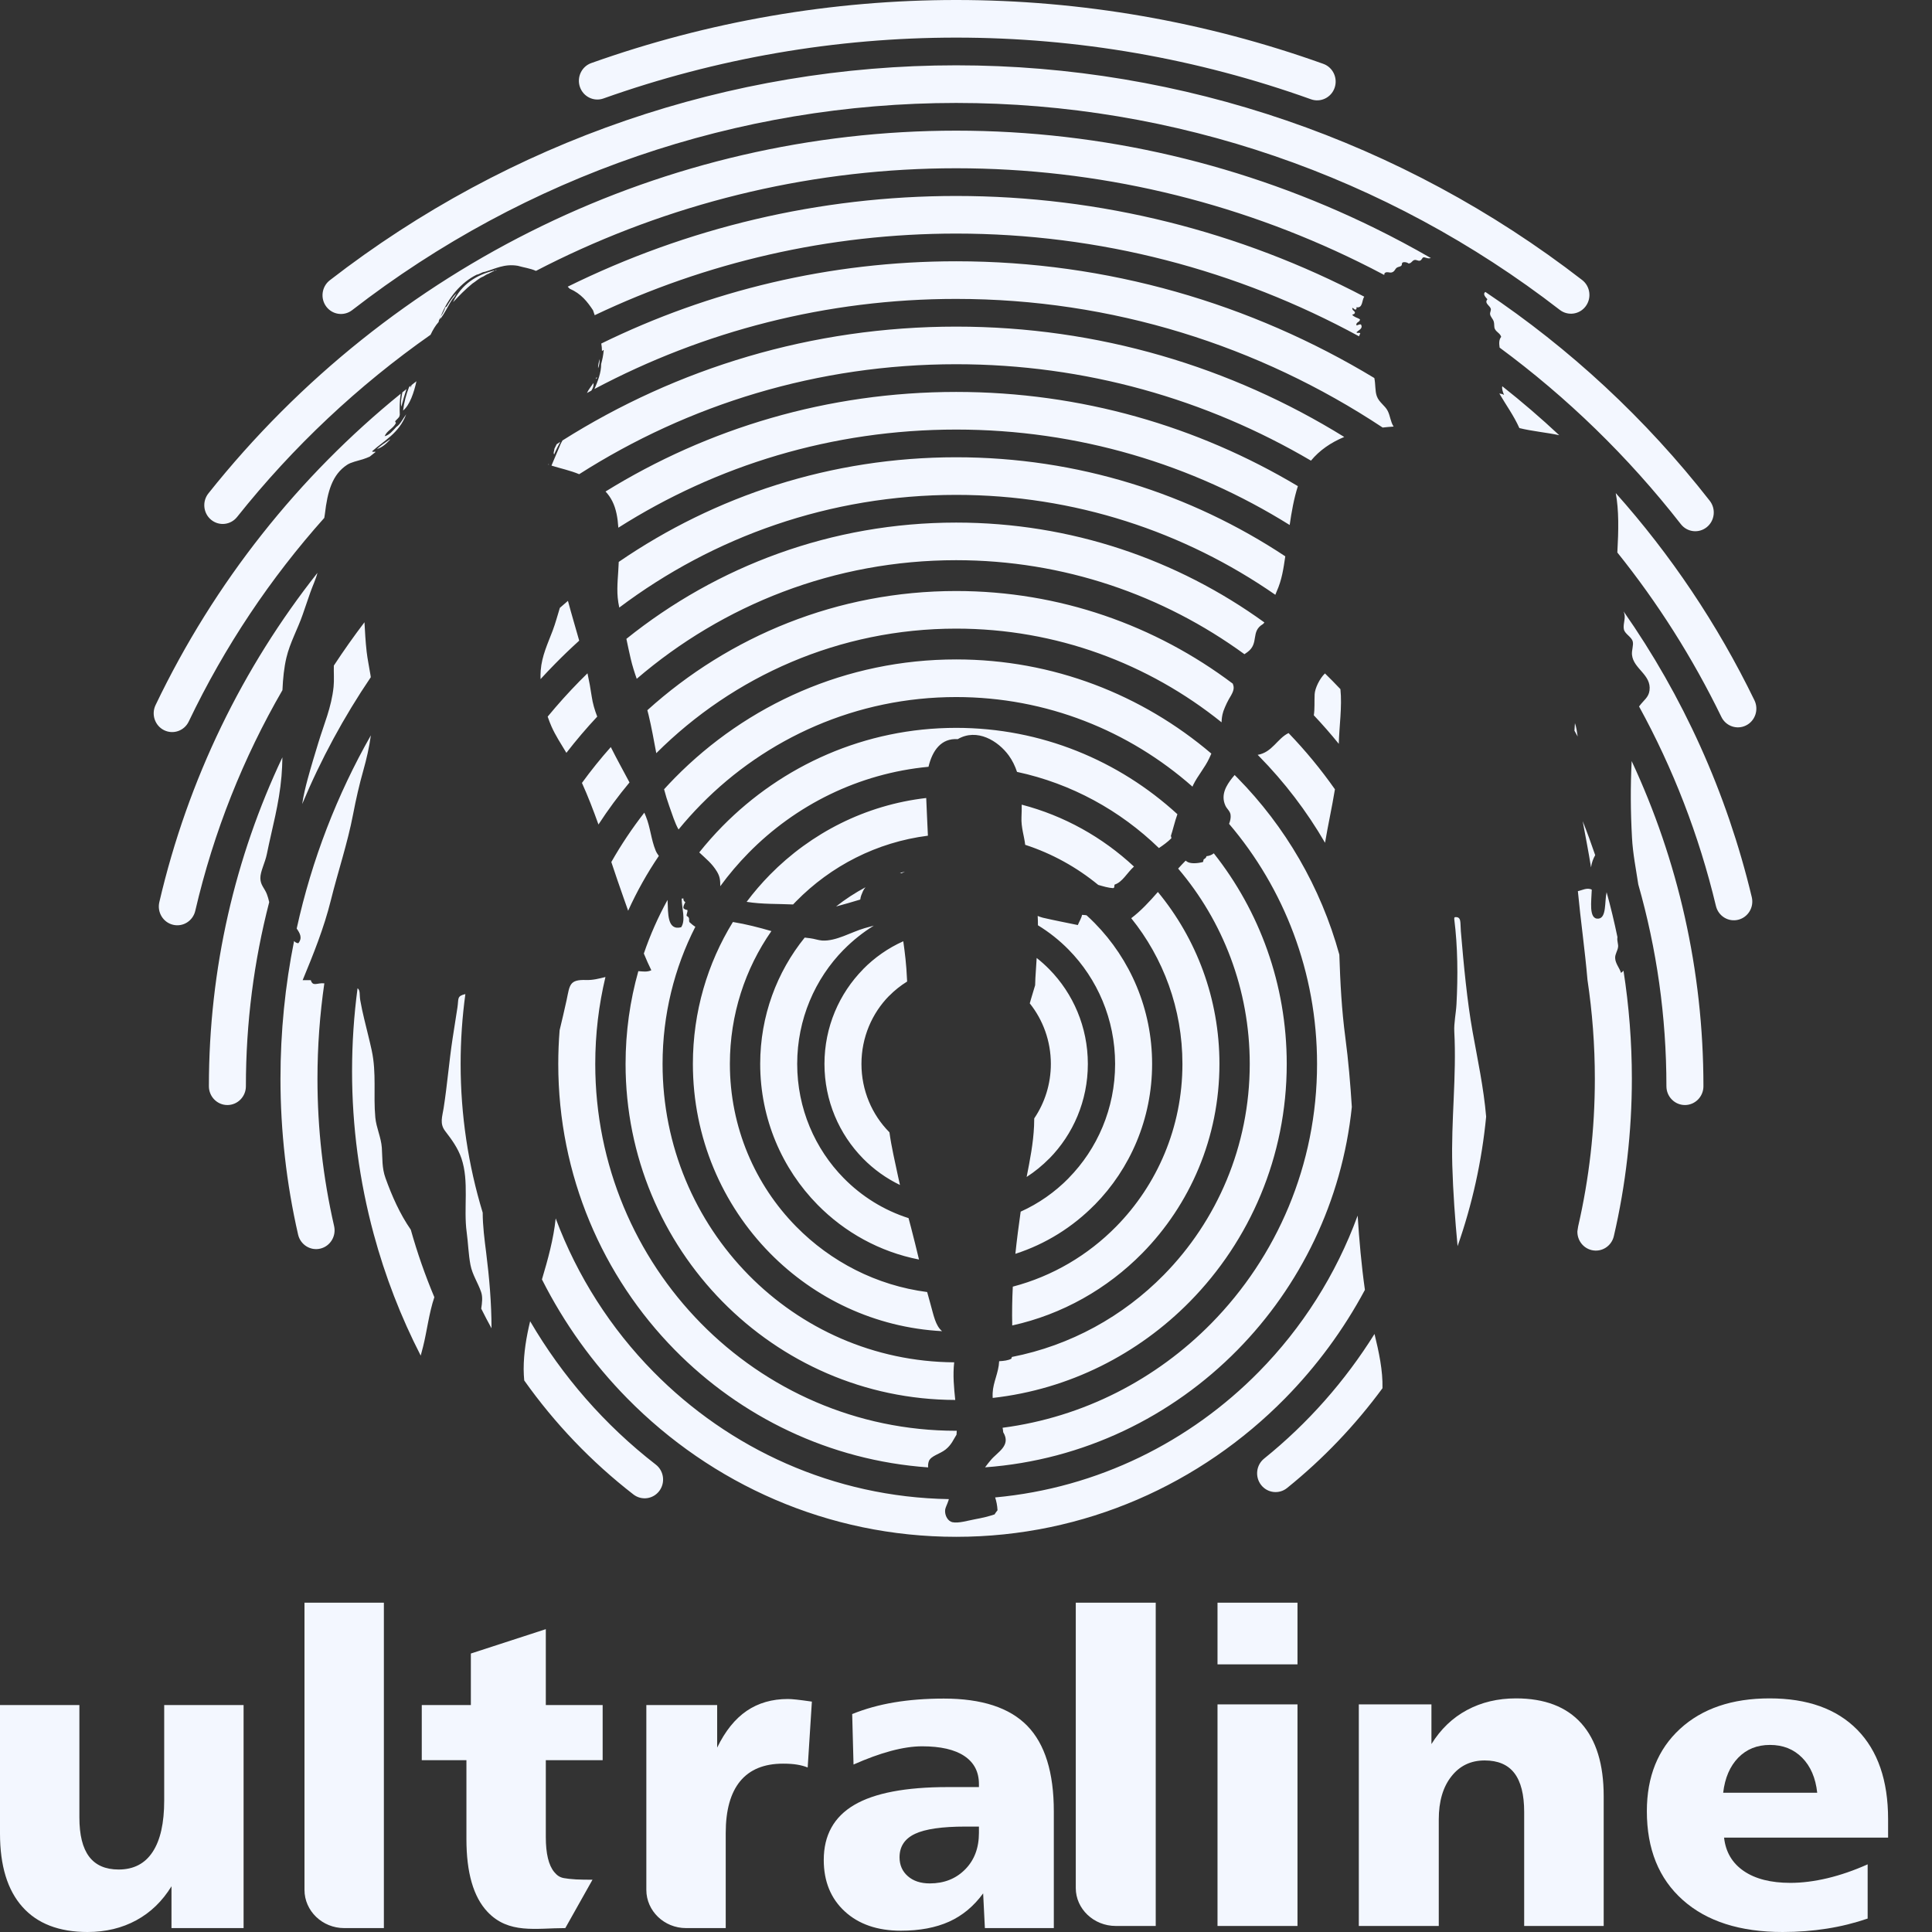 <svg width="88" height="88" viewBox="0 0 88 88" fill="none" xmlns="http://www.w3.org/2000/svg">
<rect x="0" y="0" width="88" height="88" fill="#333333" stroke="none"/>
<path d="M47.219 43.634C47.421 43.793 47.613 43.965 47.793 44.148C48.878 45.251 49.55 46.776 49.55 48.46C49.55 50.143 48.878 51.669 47.793 52.772L47.792 52.77C47.48 53.086 47.135 53.368 46.762 53.609C46.914 52.834 47.065 52.073 47.1 51.284C47.106 51.169 47.108 51.055 47.108 50.941C47.585 50.236 47.865 49.381 47.865 48.46C47.865 47.415 47.505 46.455 46.905 45.702L46.953 45.531C47.017 45.309 47.084 45.09 47.149 44.876C47.15 44.776 47.154 44.666 47.161 44.543C47.174 44.287 47.197 43.973 47.219 43.634ZM40.992 53.974C40.365 53.672 39.798 53.264 39.313 52.772L39.312 52.77L39.31 52.768C38.224 51.663 37.553 50.139 37.553 48.46C37.553 46.779 38.225 45.255 39.312 44.15L39.31 44.148C39.834 43.615 40.455 43.181 41.143 42.873C41.22 43.418 41.283 43.932 41.311 44.572L41.318 44.708C41.02 44.892 40.746 45.111 40.502 45.359H40.498C39.72 46.15 39.238 47.247 39.238 48.46C39.238 49.673 39.72 50.77 40.498 51.56L40.502 51.564L40.513 51.575C40.605 52.254 40.768 52.925 40.904 53.578C40.932 53.711 40.961 53.842 40.992 53.974ZM24.974 21.161C24.978 21.152 24.983 21.142 24.987 21.133C24.997 21.134 24.996 21.141 24.995 21.148C24.997 21.154 24.996 21.162 24.997 21.169C24.989 21.167 24.982 21.164 24.974 21.161ZM27.146 17.29C27.143 17.284 27.152 17.299 27.146 17.29V17.29ZM27.303 16.351C27.32 16.485 27.301 16.616 27.244 16.773C27.231 16.633 27.282 16.495 27.303 16.351ZM27.177 17.18C27.201 17.197 27.182 17.259 27.145 17.254C27.148 17.217 27.166 17.205 27.177 17.18ZM22.624 12.302C22.598 12.314 22.573 12.331 22.535 12.324C22.563 12.312 22.588 12.296 22.624 12.302ZM22.5 12.325C22.539 12.354 22.422 12.368 22.398 12.391C22.361 12.424 22.305 12.422 22.272 12.461C22.172 12.485 22.095 12.551 22.008 12.597C21.822 12.666 21.681 12.815 21.515 12.917C21.205 13.171 20.917 13.462 20.636 13.765C21.024 12.933 21.723 12.517 22.5 12.325ZM17.752 20.018C17.772 20.021 17.772 20.035 17.76 20.033C17.587 20.216 17.404 20.384 17.167 20.453C17.349 20.286 17.554 20.157 17.752 20.018ZM49.491 41.69C49.617 41.804 49.74 41.922 49.86 42.044L49.863 42.047C51.478 43.689 52.477 45.957 52.477 48.46C52.477 50.965 51.478 53.234 49.863 54.876H49.86C48.861 55.891 47.628 56.666 46.249 57.11C46.316 56.461 46.401 55.822 46.49 55.189C47.31 54.82 48.048 54.301 48.673 53.666L48.672 53.664C49.981 52.333 50.792 50.492 50.792 48.46C50.792 46.426 49.982 44.585 48.673 43.254C48.255 42.829 47.786 42.457 47.277 42.146C47.277 41.998 47.273 41.855 47.265 41.719C47.344 41.751 47.422 41.782 47.498 41.8C48.033 41.924 48.544 42.021 49.093 42.135C49.154 41.982 49.264 41.809 49.285 41.671C49.352 41.673 49.421 41.68 49.491 41.69ZM41.859 57.37C40.073 57.021 38.476 56.132 37.24 54.876C35.625 53.234 34.626 50.965 34.626 48.46C34.626 46.276 35.387 44.272 36.653 42.706L36.9 42.736C37.091 42.758 37.271 42.828 37.446 42.84C38.082 42.881 38.775 42.451 39.385 42.276C39.526 42.236 39.664 42.199 39.801 42.162C39.302 42.471 38.842 42.838 38.432 43.255L38.43 43.254C37.121 44.585 36.311 46.426 36.311 48.46C36.311 50.492 37.122 52.333 38.432 53.664C39.247 54.493 40.256 55.125 41.383 55.484L41.496 55.91C41.623 56.394 41.741 56.881 41.859 57.37ZM38.082 41.289C38.501 40.958 38.95 40.665 39.424 40.413C39.377 40.466 39.337 40.523 39.307 40.591C39.253 40.716 39.197 40.837 39.184 40.973C38.821 41.083 38.454 41.19 38.082 41.289ZM40.99 39.766L41.221 39.699L41.062 39.778L40.99 39.766ZM46.537 36.651C48.474 37.156 50.222 38.139 51.651 39.471C51.333 39.758 51.124 40.181 50.773 40.29C50.736 40.37 50.787 40.434 50.697 40.454C50.486 40.442 50.253 40.372 50.023 40.306C49.045 39.503 47.921 38.878 46.696 38.48C46.654 38.088 46.506 37.693 46.527 37.221C46.535 37.029 46.54 36.838 46.537 36.651ZM52.74 40.628C54.49 42.746 55.544 45.478 55.544 48.46C55.544 51.825 54.2 54.874 52.031 57.08C50.435 58.701 48.392 59.869 46.106 60.373C46.092 59.768 46.103 59.18 46.132 58.605C47.942 58.131 49.558 57.17 50.839 55.868C52.704 53.973 53.858 51.353 53.858 48.46C53.858 45.941 52.983 43.63 51.526 41.823C51.957 41.498 52.352 41.074 52.74 40.628ZM42.91 60.633C39.854 60.469 37.101 59.142 35.072 57.08C32.902 54.874 31.56 51.825 31.56 48.46C31.56 46.086 32.228 43.87 33.383 41.996C33.98 42.093 34.561 42.243 35.136 42.41C33.945 44.119 33.245 46.206 33.245 48.46C33.245 51.353 34.399 53.973 36.264 55.868C37.835 57.465 39.913 58.549 42.231 58.851C42.28 59.036 42.331 59.221 42.384 59.406C42.526 59.905 42.606 60.38 42.91 60.633ZM34.008 41.078C34.335 40.641 34.691 40.228 35.072 39.84C36.94 37.942 39.422 36.667 42.188 36.348C42.204 36.827 42.241 37.469 42.265 38.065C39.933 38.36 37.843 39.446 36.264 41.052L36.124 41.197C35.426 41.164 34.723 41.192 34.008 41.078ZM43.552 33.153C47.426 33.153 50.961 34.642 53.629 37.086C53.513 37.405 53.411 37.849 53.333 38.071C53.341 38.106 53.349 38.142 53.357 38.178C53.182 38.355 52.98 38.499 52.787 38.628C51.023 36.916 48.8 35.689 46.324 35.159C46.235 34.891 46.114 34.642 45.954 34.419C45.464 33.742 44.502 33.155 43.623 33.667C42.872 33.616 42.469 34.183 42.292 34.926C39.102 35.229 36.237 36.671 34.096 38.848C33.631 39.321 33.2 39.828 32.807 40.366C32.809 40.096 32.794 39.929 32.656 39.7C32.428 39.323 32.157 39.118 31.85 38.826C32.181 38.411 32.533 38.014 32.904 37.636C35.629 34.867 39.393 33.153 43.552 33.153ZM55.287 38.868C57.365 41.493 58.609 44.829 58.609 48.46C58.609 52.687 56.923 56.513 54.199 59.283C51.843 61.678 48.709 63.283 45.216 63.674C45.212 63.603 45.21 63.529 45.214 63.449C45.235 62.953 45.487 62.532 45.51 62.001C45.72 61.99 45.919 61.966 46.064 61.889L46.09 61.808C48.765 61.285 51.157 59.953 53.008 58.072C55.427 55.612 56.924 52.214 56.924 48.46C56.924 45.058 55.694 41.947 53.663 39.563C53.776 39.439 53.889 39.317 54.005 39.201C54.041 39.232 54.08 39.258 54.123 39.276C54.279 39.342 54.551 39.328 54.797 39.262L54.825 39.143C54.897 39.102 54.949 39.061 54.951 39C55.091 38.984 55.2 38.938 55.287 38.868ZM43.51 63.766C39.369 63.755 35.62 62.044 32.904 59.283C30.18 56.513 28.494 52.687 28.494 48.46C28.494 46.994 28.697 45.577 29.075 44.235C29.275 44.247 29.474 44.285 29.667 44.194C29.548 43.953 29.435 43.697 29.326 43.432C29.616 42.582 29.978 41.766 30.405 40.992L30.408 41.03C30.435 41.589 30.382 42.401 31.026 42.235C31.247 41.91 31.047 41.344 31.05 40.929C31.078 40.928 31.105 40.927 31.131 40.924C31.119 40.984 31.139 41.042 31.216 41.095C31.167 41.188 31.111 41.281 31.132 41.368C31.194 41.433 31.251 41.437 31.309 41.448C31.334 41.535 31.261 41.63 31.276 41.718C31.449 41.801 31.357 41.906 31.402 42.001C31.493 42.085 31.583 42.16 31.672 42.213C30.719 44.083 30.179 46.208 30.179 48.46C30.179 52.214 31.677 55.612 34.096 58.072C36.496 60.512 39.805 62.028 43.462 62.052C43.395 62.651 43.453 63.207 43.51 63.766ZM43.552 30.036C47.974 30.036 52.029 31.648 55.175 34.325L55.083 34.531C54.88 34.968 54.554 35.332 54.351 35.749C54.338 35.776 54.327 35.803 54.316 35.831C51.432 33.288 47.669 31.75 43.552 31.75C39.012 31.75 34.902 33.62 31.928 36.644C31.571 37.007 31.23 37.387 30.907 37.782C30.738 37.489 30.615 37.081 30.482 36.711C30.394 36.468 30.317 36.213 30.248 35.95C30.408 35.775 30.57 35.602 30.736 35.433C34.016 32.099 38.547 30.036 43.552 30.036ZM56.236 35.301L56.367 35.433C58.534 37.636 60.155 40.395 61.005 43.482C61.046 44.755 61.111 45.995 61.279 47.261C61.418 48.31 61.507 49.364 61.574 50.42C61.127 54.724 59.22 58.587 56.367 61.487C53.378 64.526 49.348 66.508 44.868 66.835C44.953 66.713 45.071 66.577 45.122 66.514C45.416 66.146 46.074 65.851 45.695 65.236C45.689 65.163 45.68 65.096 45.666 65.033C49.36 64.55 52.67 62.822 55.175 60.276C58.15 57.252 59.99 53.074 59.99 48.46C59.99 44.279 58.479 40.456 55.983 37.526C56.038 37.384 56.071 37.243 56.05 37.104C56.024 36.939 55.883 36.844 55.816 36.697C55.584 36.191 55.877 35.755 56.116 35.445C56.153 35.396 56.194 35.348 56.236 35.301ZM42.275 66.838C37.779 66.52 33.735 64.535 30.736 61.487C27.457 58.154 25.428 53.547 25.428 48.46C25.428 47.943 25.449 47.431 25.49 46.925C25.599 46.468 25.709 46.012 25.808 45.552C25.952 44.873 25.927 44.611 26.693 44.638C27.011 44.649 27.292 44.572 27.577 44.502C27.274 45.771 27.113 47.096 27.113 48.46C27.113 53.074 28.954 57.252 31.928 60.276C34.902 63.299 39.012 65.17 43.552 65.17H43.579L43.568 65.348C43.431 65.56 43.343 65.807 43.068 66.025C42.814 66.227 42.403 66.311 42.31 66.551C42.277 66.637 42.266 66.739 42.275 66.838ZM27.845 39.264C28.292 38.476 28.795 37.725 29.348 37.016L29.42 37.189C29.624 37.686 29.654 38.232 29.865 38.745C29.9 38.831 29.953 38.909 30.009 38.986C29.476 39.772 29.008 40.606 28.611 41.482L28.407 40.905C28.213 40.364 28.029 39.813 27.845 39.264ZM43.552 26.92C48.271 26.92 52.63 28.489 56.152 31.14C56.205 31.283 56.228 31.404 56.073 31.676C55.932 31.902 55.816 32.142 55.724 32.393C55.658 32.596 55.646 32.753 55.641 32.901C52.318 30.229 48.118 28.633 43.552 28.633C38.233 28.633 33.411 30.798 29.893 34.306C29.781 33.71 29.675 33.116 29.543 32.569C29.525 32.495 29.506 32.422 29.486 32.349C33.228 28.971 38.154 26.92 43.552 26.92ZM58.692 33.39C59.459 34.186 60.165 35.042 60.804 35.951C60.672 36.768 60.49 37.569 60.354 38.387C59.516 36.944 58.502 35.618 57.343 34.44L57.285 34.382C57.946 34.274 58.183 33.632 58.692 33.39ZM62.17 58.752C61.194 60.574 59.966 62.236 58.535 63.691C54.701 67.589 49.403 70 43.552 70C37.701 70 32.402 67.589 28.568 63.691C27.013 62.111 25.698 60.285 24.685 58.276C24.957 57.361 25.213 56.441 25.311 55.496C26.298 58.142 27.828 60.516 29.76 62.48C33.216 65.993 37.965 68.194 43.219 68.283L43.198 68.356C43.147 68.517 43.062 68.662 43.05 68.77C43.022 69.025 43.177 69.293 43.383 69.335C43.666 69.391 44.065 69.264 44.4 69.202C44.742 69.141 45.06 69.062 45.306 68.977C45.338 68.903 45.395 68.854 45.436 68.789C45.423 68.566 45.384 68.376 45.327 68.206C50.004 67.777 54.206 65.669 57.343 62.48C59.306 60.485 60.852 58.065 61.839 55.369C61.912 56.499 62.011 57.628 62.17 58.752ZM26.507 35.661C26.919 35.094 27.357 34.55 27.821 34.028C28.094 34.575 28.39 35.105 28.673 35.639C28.166 36.247 27.693 36.887 27.259 37.555C27.026 36.903 26.781 36.266 26.507 35.661ZM29.873 66.712C30.241 66.998 30.312 67.535 30.031 67.91C29.749 68.285 29.221 68.357 28.852 68.071C26.929 66.581 25.259 64.827 23.878 62.878C23.863 62.705 23.852 62.532 23.852 62.358C23.853 61.62 23.974 60.897 24.147 60.181C25.607 62.679 27.539 64.904 29.873 66.712ZM22.388 60.502C22.225 60.207 22.069 59.909 21.919 59.607C21.958 59.343 21.993 59.08 21.915 58.852C21.77 58.426 21.515 58.064 21.429 57.614C21.335 57.124 21.325 56.621 21.257 56.127C21.107 55.032 21.375 53.813 21.018 52.763C20.859 52.295 20.576 51.906 20.279 51.521C20.015 51.179 20.146 50.866 20.207 50.471C20.371 49.424 20.454 48.365 20.613 47.316C20.684 46.841 20.761 46.368 20.835 45.894C20.899 45.489 20.796 45.371 21.197 45.279C21.055 46.319 20.981 47.381 20.981 48.46C20.981 50.785 21.327 53.066 21.986 55.234C21.988 55.847 22.068 56.457 22.145 57.065C22.289 58.204 22.386 59.352 22.388 60.502ZM24.946 32.641C25.408 32.08 25.893 31.541 26.4 31.025C26.519 30.904 26.639 30.785 26.759 30.668C26.834 31.009 26.898 31.358 26.95 31.715C26.998 32.047 27.089 32.344 27.203 32.641C26.71 33.168 26.241 33.719 25.798 34.291L25.789 34.276C25.556 33.89 25.298 33.493 25.122 33.096C25.06 32.957 25.001 32.803 24.946 32.641ZM28.531 29.099C32.662 25.783 37.88 23.803 43.552 23.803C48.784 23.803 53.63 25.487 57.592 28.352C57.566 28.389 57.541 28.417 57.518 28.431C56.954 28.766 57.362 29.298 56.825 29.698C56.779 29.732 56.731 29.765 56.683 29.798C52.983 27.103 48.45 25.516 43.552 25.516C38.008 25.516 32.931 27.548 29.002 30.919C28.898 30.62 28.801 30.319 28.729 30.008C28.659 29.709 28.595 29.405 28.531 29.099ZM60.35 30.674C60.468 30.79 60.587 30.907 60.703 31.025C60.821 31.145 60.938 31.267 61.054 31.389C61.138 32.177 60.997 33.108 60.98 33.881C60.617 33.432 60.237 32.998 59.842 32.58C59.889 32.298 59.864 31.963 59.88 31.624C59.893 31.353 60.107 30.905 60.35 30.674ZM67.692 50.862C67.496 52.888 67.056 54.867 66.391 56.76C66.276 55.538 66.186 54.315 66.15 53.088C66.091 51.035 66.35 49.025 66.241 46.99C66.22 46.6 66.318 46.158 66.341 45.737C66.409 44.464 66.399 43.119 66.241 41.878C66.238 41.829 66.236 41.781 66.275 41.775C66.576 41.751 66.506 42.011 66.54 42.419C66.671 43.96 66.827 45.612 67.074 46.99C67.296 48.227 67.581 49.553 67.692 50.862ZM62.97 63.232C61.732 64.914 60.277 66.445 58.624 67.777C58.261 68.07 57.731 68.009 57.442 67.639C57.154 67.27 57.214 66.731 57.578 66.438C59.579 64.825 61.271 62.899 62.607 60.76C62.808 61.583 62.99 62.425 62.97 63.232ZM19.163 61.746C18.257 59.982 17.54 58.125 17.022 56.209C16.37 53.798 16.036 51.306 16.036 48.799C16.036 47.515 16.121 46.251 16.286 45.014C16.42 45.109 16.365 45.307 16.411 45.571C16.461 45.856 16.523 46.139 16.591 46.421C16.703 46.895 16.828 47.366 16.931 47.843C17.156 48.889 17 49.86 17.095 50.898C17.139 51.37 17.359 51.803 17.392 52.279C17.425 52.764 17.39 53.189 17.558 53.657C17.853 54.478 18.214 55.295 18.711 56.011C19.004 57.055 19.362 58.083 19.784 59.086C19.543 59.795 19.441 60.664 19.272 61.332L19.163 61.746ZM25.5 27.688C25.622 27.581 25.745 27.474 25.869 27.368C26.032 27.979 26.212 28.577 26.382 29.181C26.007 29.52 25.642 29.871 25.287 30.232C25.061 30.461 24.839 30.695 24.621 30.933C24.617 30.797 24.619 30.663 24.629 30.536C24.679 29.876 24.95 29.316 25.172 28.728C25.302 28.384 25.394 28.032 25.5 27.688ZM28.183 25.594C32.571 22.585 37.859 20.828 43.552 20.828C49.081 20.828 54.23 22.486 58.543 25.34C58.459 25.905 58.39 26.409 58.148 26.947C58.131 26.983 58.112 27.033 58.09 27.092C53.949 24.22 48.943 22.541 43.552 22.541C37.805 22.541 32.497 24.448 28.207 27.674C28.175 27.52 28.149 27.369 28.136 27.221C28.087 26.69 28.166 26.138 28.183 25.594ZM15.218 55.846C15.323 56.306 15.041 56.766 14.589 56.873C14.136 56.98 13.684 56.694 13.578 56.234C13.312 55.071 13.111 53.893 12.978 52.709C12.843 51.517 12.775 50.324 12.775 49.138C12.775 46.988 12.988 44.889 13.395 42.862C13.441 42.914 13.498 42.955 13.588 42.963C13.786 42.718 13.66 42.508 13.514 42.294C14.203 39.157 15.355 36.197 16.893 33.493C16.816 34.044 16.696 34.57 16.552 35.08C16.366 35.737 16.214 36.404 16.083 37.089C15.828 38.421 15.392 39.706 15.07 41.005C14.753 42.285 14.262 43.491 13.785 44.646C13.909 44.646 14.032 44.646 14.156 44.646C14.254 44.957 14.444 44.755 14.773 44.79C14.568 46.209 14.46 47.66 14.46 49.138C14.46 50.274 14.524 51.402 14.65 52.514C14.776 53.633 14.966 54.746 15.218 55.846ZM27.581 22.388C32.237 19.51 37.704 17.852 43.552 17.852C49.23 17.852 54.55 19.416 59.117 22.143C58.938 22.698 58.828 23.321 58.743 23.913C54.321 21.156 49.119 19.566 43.552 19.566C37.902 19.566 32.628 21.203 28.165 24.036C28.136 23.589 28.064 23.174 27.889 22.828C27.8 22.652 27.697 22.51 27.581 22.388ZM72.09 37.403C72.293 37.912 72.482 38.428 72.659 38.951C72.573 39.108 72.498 39.282 72.469 39.508C72.359 38.81 72.219 38.112 72.09 37.403ZM73.179 40.639C73.366 41.313 73.53 41.995 73.673 42.687L73.668 42.724C73.653 42.865 73.716 43.008 73.702 43.13C73.68 43.313 73.561 43.452 73.568 43.638C73.578 43.893 73.767 44.083 73.835 44.315C73.876 44.286 73.913 44.252 73.948 44.213C74.198 45.817 74.329 47.462 74.329 49.138C74.329 50.337 74.26 51.542 74.122 52.745C73.986 53.941 73.781 55.13 73.509 56.302C73.404 56.762 72.951 57.048 72.499 56.941C72.102 56.847 71.837 56.483 71.848 56.084L71.882 55.864C72.134 54.769 72.323 53.663 72.45 52.55C72.579 51.426 72.643 50.286 72.643 49.138C72.643 47.605 72.528 46.099 72.307 44.629C72.192 43.275 71.999 41.955 71.87 40.59C72.049 40.557 72.291 40.411 72.503 40.523C72.49 41.029 72.35 41.881 72.802 41.843C73.184 41.812 73.08 41.074 73.179 40.639ZM11.2 49.477C11.2 49.95 10.823 50.333 10.357 50.333C9.892 50.333 9.515 49.95 9.515 49.477C9.515 44.109 10.717 39.028 12.863 34.495C12.857 34.792 12.846 35.081 12.822 35.356C12.715 36.629 12.388 37.74 12.156 38.896C12.075 39.3 11.856 39.688 11.859 40.001C11.863 40.319 12.052 40.455 12.156 40.728C12.197 40.838 12.235 40.962 12.262 41.091C11.569 43.768 11.2 46.578 11.2 49.477ZM15.206 30.317C15.649 29.642 16.114 28.983 16.601 28.343C16.626 28.777 16.647 29.213 16.7 29.682C16.74 30.035 16.818 30.385 16.873 30.736L16.889 30.846C15.667 32.65 14.617 34.584 13.765 36.623C13.821 36.232 13.922 35.825 14.008 35.507C14.164 34.927 14.344 34.345 14.502 33.824C14.761 32.97 15.096 32.222 15.194 31.289C15.226 30.98 15.197 30.63 15.206 30.317ZM25.355 20.232L25.52 20.126C25.422 20.315 25.32 20.504 25.241 20.697C25.185 20.635 25.258 20.506 25.253 20.44C25.285 20.367 25.319 20.298 25.355 20.232ZM25.621 20.062C30.828 16.775 36.973 14.877 43.552 14.877C50.025 14.877 56.076 16.714 61.228 19.903C60.615 20.157 60.102 20.513 59.713 20.982C54.958 18.189 49.438 16.59 43.552 16.59C37.243 16.59 31.357 18.426 26.381 21.599C25.989 21.434 25.53 21.336 25.122 21.209C25.123 21.201 25.125 21.194 25.127 21.186C25.271 20.846 25.395 20.556 25.544 20.204L25.621 20.062ZM74.32 34.665C76.416 39.155 77.589 44.177 77.589 49.477C77.589 49.95 77.211 50.333 76.746 50.333C76.281 50.333 75.903 49.95 75.903 49.477C75.903 46.286 75.455 43.202 74.622 40.285C74.519 39.593 74.374 38.891 74.335 38.153C74.268 36.942 74.264 35.825 74.32 34.665ZM71.861 33.547L71.714 33.282C71.72 33.168 71.727 33.053 71.736 32.939C71.796 33.097 71.827 33.317 71.861 33.547ZM8.895 41.484C8.79 41.944 8.337 42.231 7.885 42.123C7.432 42.017 7.151 41.556 7.256 41.096C8.565 35.468 11.07 30.383 14.46 26.092C14.386 26.383 14.238 26.689 14.131 26.995C14.016 27.328 13.9 27.669 13.785 27.999C13.562 28.646 13.206 29.276 13.045 29.958C12.939 30.404 12.888 30.907 12.865 31.435C11.088 34.503 9.734 37.877 8.895 41.484ZM27.387 15.648C32.311 13.237 37.807 11.901 43.552 11.901C50.444 11.901 56.98 13.822 62.599 17.219C62.661 17.519 62.626 17.804 62.711 18.042C62.812 18.329 63.085 18.468 63.21 18.719C63.33 18.959 63.331 19.202 63.477 19.43C63.307 19.441 63.141 19.455 62.978 19.474C57.346 15.745 50.648 13.615 43.552 13.615C37.656 13.615 32.038 15.084 27.078 17.717C27.23 17.357 27.384 16.977 27.383 16.576C27.433 16.389 27.483 16.169 27.497 15.957C27.472 15.904 27.435 16.023 27.419 15.981C27.419 15.865 27.405 15.755 27.387 15.648ZM73.952 27.848C76.636 31.683 78.646 36.074 79.791 40.863C79.901 41.322 79.623 41.783 79.172 41.894C78.721 42.005 78.267 41.724 78.158 41.265C77.384 38.028 76.195 34.982 74.657 32.179C74.87 31.885 75.091 31.775 75.133 31.449C75.227 30.728 74.399 30.467 74.335 29.825C74.314 29.621 74.415 29.387 74.368 29.215C74.309 29.003 74.017 28.88 73.968 28.674C73.92 28.468 74.024 28.238 74.001 28.03C73.994 27.969 73.976 27.908 73.952 27.848ZM26.935 17.793L26.735 17.901C26.812 17.73 26.937 17.589 27.031 17.446C27.049 17.573 27.004 17.69 26.935 17.793ZM8.598 32.862C8.397 33.287 7.894 33.465 7.475 33.26C7.058 33.055 6.882 32.544 7.084 32.119C9.774 26.497 13.622 21.689 18.252 17.933C18.2 18.272 18.197 18.597 18.21 18.894C18.202 18.924 18.194 18.953 18.186 18.982C18.13 19.064 18.058 19.115 17.998 19.188C18.006 19.217 18.02 19.243 18.034 19.27C17.901 19.528 17.623 19.611 17.521 19.869C17.747 19.812 17.895 19.613 18.056 19.443C18.244 19.322 18.353 19.061 18.502 18.872C18.163 19.755 17.5 20.055 16.949 20.556C16.989 20.615 17.076 20.547 17.105 20.589C17.016 20.657 16.928 20.73 16.84 20.799C16.742 20.841 16.639 20.885 16.527 20.919C16.269 20.999 15.992 21.052 15.811 21.171C15.127 21.618 14.917 22.398 14.799 23.405C14.791 23.467 14.782 23.528 14.771 23.589C12.326 26.326 10.237 29.436 8.598 32.862ZM18.327 17.872L18.513 17.723C18.422 17.998 18.342 18.29 18.279 18.523C18.245 18.357 18.276 18.136 18.318 17.918L18.327 17.872ZM18.634 17.627L18.71 17.567C18.707 17.602 18.704 17.635 18.71 17.665C18.723 17.627 18.735 17.584 18.747 17.538L18.968 17.366C18.858 17.874 18.664 18.456 18.36 18.7C18.404 18.331 18.504 17.951 18.634 17.627ZM25.858 13.058C31.274 10.387 37.303 8.926 43.552 8.926C50.145 8.926 56.495 10.553 62.139 13.513C62.024 13.678 62.082 14.051 61.781 13.994C61.801 14.048 61.785 14.079 61.754 14.099C61.679 14.123 61.634 13.993 61.593 14.034C61.599 14.149 61.683 14.146 61.714 14.224C61.722 14.294 61.657 14.315 61.589 14.334C61.677 14.448 61.826 14.469 61.942 14.541C61.96 14.682 61.739 14.662 61.786 14.823C61.865 14.81 61.917 14.758 61.99 14.78C62.103 14.97 61.871 15.037 61.786 15.139C61.815 15.197 61.929 15.127 61.959 15.185L61.899 15.317C56.36 12.302 50.081 10.639 43.552 10.639C37.752 10.639 32.149 11.951 27.088 14.357C27.064 14.281 27.038 14.207 27.012 14.133C26.757 13.75 26.478 13.38 25.948 13.15L25.858 13.058ZM68.428 17.594C69.321 18.299 70.186 19.043 71.021 19.823C70.434 19.698 69.778 19.641 69.205 19.498C68.949 18.925 68.597 18.449 68.293 17.924C68.371 17.934 68.446 17.948 68.508 17.989C68.461 17.877 68.395 17.705 68.428 17.594ZM73.595 22.459C76.086 25.252 78.222 28.416 79.913 31.898C80.118 32.321 79.948 32.834 79.531 33.042C79.115 33.251 78.611 33.077 78.406 32.654C77.091 29.949 75.498 27.444 73.668 25.166C73.724 24.152 73.742 23.238 73.595 22.459ZM10.797 23.55C10.504 23.916 9.975 23.972 9.615 23.674C9.255 23.377 9.201 22.839 9.493 22.473C13.653 17.247 18.863 13.116 24.683 10.293C30.504 7.469 36.941 5.951 43.552 5.951C50.236 5.951 56.74 7.504 62.613 10.388C63.482 10.815 64.337 11.271 65.176 11.755C65.15 11.76 65.124 11.765 65.1 11.767C64.994 11.775 64.893 11.704 64.83 11.724C64.775 11.742 64.762 11.844 64.68 11.872C64.597 11.9 64.521 11.821 64.429 11.842C64.311 11.868 64.29 12.007 64.151 12C64.1 11.945 63.958 11.923 63.897 11.954C63.827 11.985 63.881 12.044 63.828 12.101C63.779 12.156 63.684 12.147 63.619 12.195C63.537 12.257 63.525 12.376 63.386 12.41C63.291 12.434 63.193 12.364 63.093 12.422C63.053 12.44 63.058 12.485 63.049 12.524C62.663 12.319 62.274 12.12 61.882 11.928C56.239 9.156 49.985 7.664 43.552 7.664C37.194 7.664 31.005 9.124 25.406 11.839C25.074 12.001 24.743 12.166 24.415 12.337L24.403 12.335C24.163 12.225 23.843 12.182 23.582 12.106C22.973 12.004 22.555 12.244 22.08 12.382C21.941 12.395 21.847 12.492 21.712 12.512C21.006 12.86 20.408 13.561 20.072 14.419C20.172 14.283 20.247 14.125 20.289 13.984C20.322 14.004 20.32 13.963 20.343 13.964C20.482 13.737 20.623 13.511 20.8 13.35C20.738 13.432 20.694 13.546 20.621 13.606C20.415 13.902 20.258 14.286 20.035 14.551C20.057 14.523 20.082 14.4 20.063 14.452C20.061 14.456 20.061 14.459 20.06 14.463C20.029 14.535 19.984 14.578 19.979 14.666C19.836 14.823 19.717 15.025 19.611 15.249C16.331 17.55 13.357 20.335 10.797 23.55ZM67.656 13.297C71.494 15.868 74.954 19.065 77.877 22.81C78.166 23.18 78.106 23.718 77.742 24.011C77.378 24.305 76.849 24.244 76.56 23.874C74.154 20.791 71.372 18.095 68.306 15.833C68.279 15.65 68.269 15.475 68.377 15.343C68.327 15.178 68.171 15.139 68.092 14.989C68.041 14.891 68.075 14.768 68.04 14.65C67.996 14.508 67.885 14.431 67.871 14.304C67.862 14.228 67.922 14.14 67.904 14.065C67.869 13.921 67.593 13.814 67.75 13.632C67.673 13.54 67.519 13.398 67.656 13.297ZM16.041 14.126C15.672 14.412 15.144 14.341 14.862 13.966C14.581 13.591 14.652 13.054 15.021 12.767C19.119 9.592 23.676 7.145 28.496 5.491C33.319 3.836 38.402 2.975 43.552 2.975C48.696 2.975 53.776 3.835 58.596 5.488C63.414 7.14 67.969 9.585 72.066 12.755C72.435 13.041 72.505 13.579 72.224 13.953C71.943 14.328 71.414 14.4 71.045 14.114C67.095 11.057 62.704 8.699 58.062 7.108C53.421 5.516 48.522 4.689 43.552 4.689C38.576 4.689 33.673 5.517 29.03 7.111C24.386 8.704 19.994 11.064 16.041 14.126ZM27.484 4.486C27.046 4.641 26.567 4.405 26.414 3.96C26.262 3.515 26.494 3.028 26.931 2.873C29.605 1.922 32.347 1.203 35.126 0.724C37.91 0.243 40.728 0 43.552 0C46.397 0 49.236 0.246 52.037 0.733C54.832 1.219 57.589 1.946 60.276 2.909C60.714 3.066 60.944 3.555 60.79 4C60.636 4.445 60.154 4.679 59.716 4.523C57.122 3.593 54.457 2.89 51.754 2.42C49.054 1.951 46.31 1.713 43.552 1.713C40.81 1.713 38.084 1.948 35.402 2.411C32.713 2.875 30.063 3.569 27.484 4.486Z" fill="#F3F7FF"/>
<path d="M48 82.506V87.822H44.86L44.781 86.241C44.353 86.827 43.836 87.256 43.23 87.529C42.624 87.802 41.891 87.941 41.035 87.941C39.963 87.941 39.111 87.645 38.477 87.061C37.842 86.477 37.521 85.694 37.521 84.719C37.521 83.593 37.984 82.757 38.908 82.213C39.829 81.67 41.254 81.399 43.172 81.399H44.589V81.264C44.589 80.708 44.37 80.283 43.928 79.986C43.487 79.69 42.843 79.542 42.001 79.542C41.583 79.542 41.113 79.611 40.583 79.752C40.056 79.893 39.487 80.102 38.877 80.372L38.816 78.073C39.405 77.835 40.042 77.657 40.727 77.542C41.414 77.427 42.168 77.368 42.99 77.368C44.719 77.368 45.984 77.782 46.791 78.609C47.596 79.435 48 80.734 48 82.506ZM43.976 83.198C42.912 83.198 42.143 83.309 41.675 83.53C41.206 83.753 40.973 84.11 40.973 84.597C40.973 84.953 41.101 85.239 41.35 85.457C41.6 85.677 41.935 85.787 42.35 85.787C43.007 85.787 43.543 85.573 43.963 85.147C44.381 84.724 44.589 84.169 44.589 83.487V83.198H43.976ZM33.056 84.907V87.822H31.248C30.253 87.822 29.44 87.04 29.44 86.083V81.317V77.664H32.666V79.601C33.032 78.846 33.48 78.29 34.011 77.928C34.539 77.569 35.165 77.387 35.888 77.387C36.073 77.387 36.415 77.424 36.908 77.496L36.98 77.506L36.789 80.507C36.641 80.447 36.477 80.404 36.299 80.375C36.117 80.345 35.905 80.332 35.666 80.332C34.803 80.332 34.152 80.599 33.713 81.132C33.275 81.666 33.056 82.453 33.056 83.487V84.907ZM25.683 85.545C25.802 85.567 26.008 85.593 26.24 85.605C26.472 85.618 26.73 85.618 26.988 85.618L25.749 87.822C24.41 87.822 23.171 88.105 22.204 87.081C21.564 86.403 21.245 85.299 21.245 83.771V80.174H19.211V77.664H21.447V75.316L24.861 74.206V77.664H27.45V80.174H24.861V83.675C24.861 84.426 24.988 84.957 25.242 85.266C25.37 85.42 25.49 85.509 25.683 85.545ZM0 77.664H3.616V82.783C3.616 83.58 3.763 84.173 4.058 84.565C4.353 84.957 4.801 85.154 5.404 85.154C6.085 85.154 6.602 84.887 6.951 84.354C7.304 83.82 7.479 83.04 7.479 82.012V77.664H11.095V87.822H7.811V85.918C7.393 86.597 6.862 87.111 6.209 87.466C5.554 87.822 4.815 88 3.986 88C2.688 88 1.698 87.618 1.02 86.854C0.339 86.09 0 84.98 0 83.514V77.664ZM13.869 73H17.485V87.822H15.677C14.682 87.822 13.869 87.04 13.869 86.083V73Z" fill="#F3F7FF"/>
<path d="M82.772 81.658C82.699 80.981 82.468 80.448 82.085 80.061C81.699 79.672 81.213 79.479 80.62 79.479C80.033 79.479 79.554 79.672 79.174 80.061C78.798 80.448 78.567 80.981 78.488 81.658H82.772ZM86 82.856V83.7H78.529C78.602 84.358 78.902 84.865 79.43 85.225C79.954 85.582 80.661 85.762 81.551 85.762C82.082 85.762 82.647 85.69 83.241 85.549C83.83 85.408 84.441 85.199 85.069 84.918V87.388C84.475 87.591 83.858 87.745 83.213 87.846C82.572 87.948 81.899 88 81.199 88C79.257 88 77.74 87.516 76.65 86.544C75.557 85.572 75.012 84.224 75.012 82.496C75.012 80.925 75.515 79.675 76.522 78.749C77.529 77.823 78.892 77.359 80.602 77.359C82.327 77.359 83.658 77.836 84.596 78.788C85.531 79.741 86 81.099 86 82.856ZM73.046 81.815V87.725H69.424V82.535C69.424 81.743 69.276 81.154 68.979 80.765C68.683 80.379 68.231 80.186 67.624 80.186C66.993 80.186 66.486 80.428 66.106 80.916C65.724 81.4 65.534 82.055 65.534 82.872V87.725H61.892V77.633H65.2V79.44C65.62 78.763 66.158 78.245 66.817 77.892C67.479 77.535 68.225 77.359 69.052 77.359C70.352 77.359 71.346 77.738 72.025 78.494C72.704 79.253 73.046 80.359 73.046 81.815ZM55.456 73H59.099V75.808H55.456V73ZM55.456 77.633H59.099V87.725H55.456V77.633ZM49 73H52.642V87.725H50.821C49.819 87.725 49 86.948 49 85.997V73Z" fill="#F3F7FF"/>
</svg>
